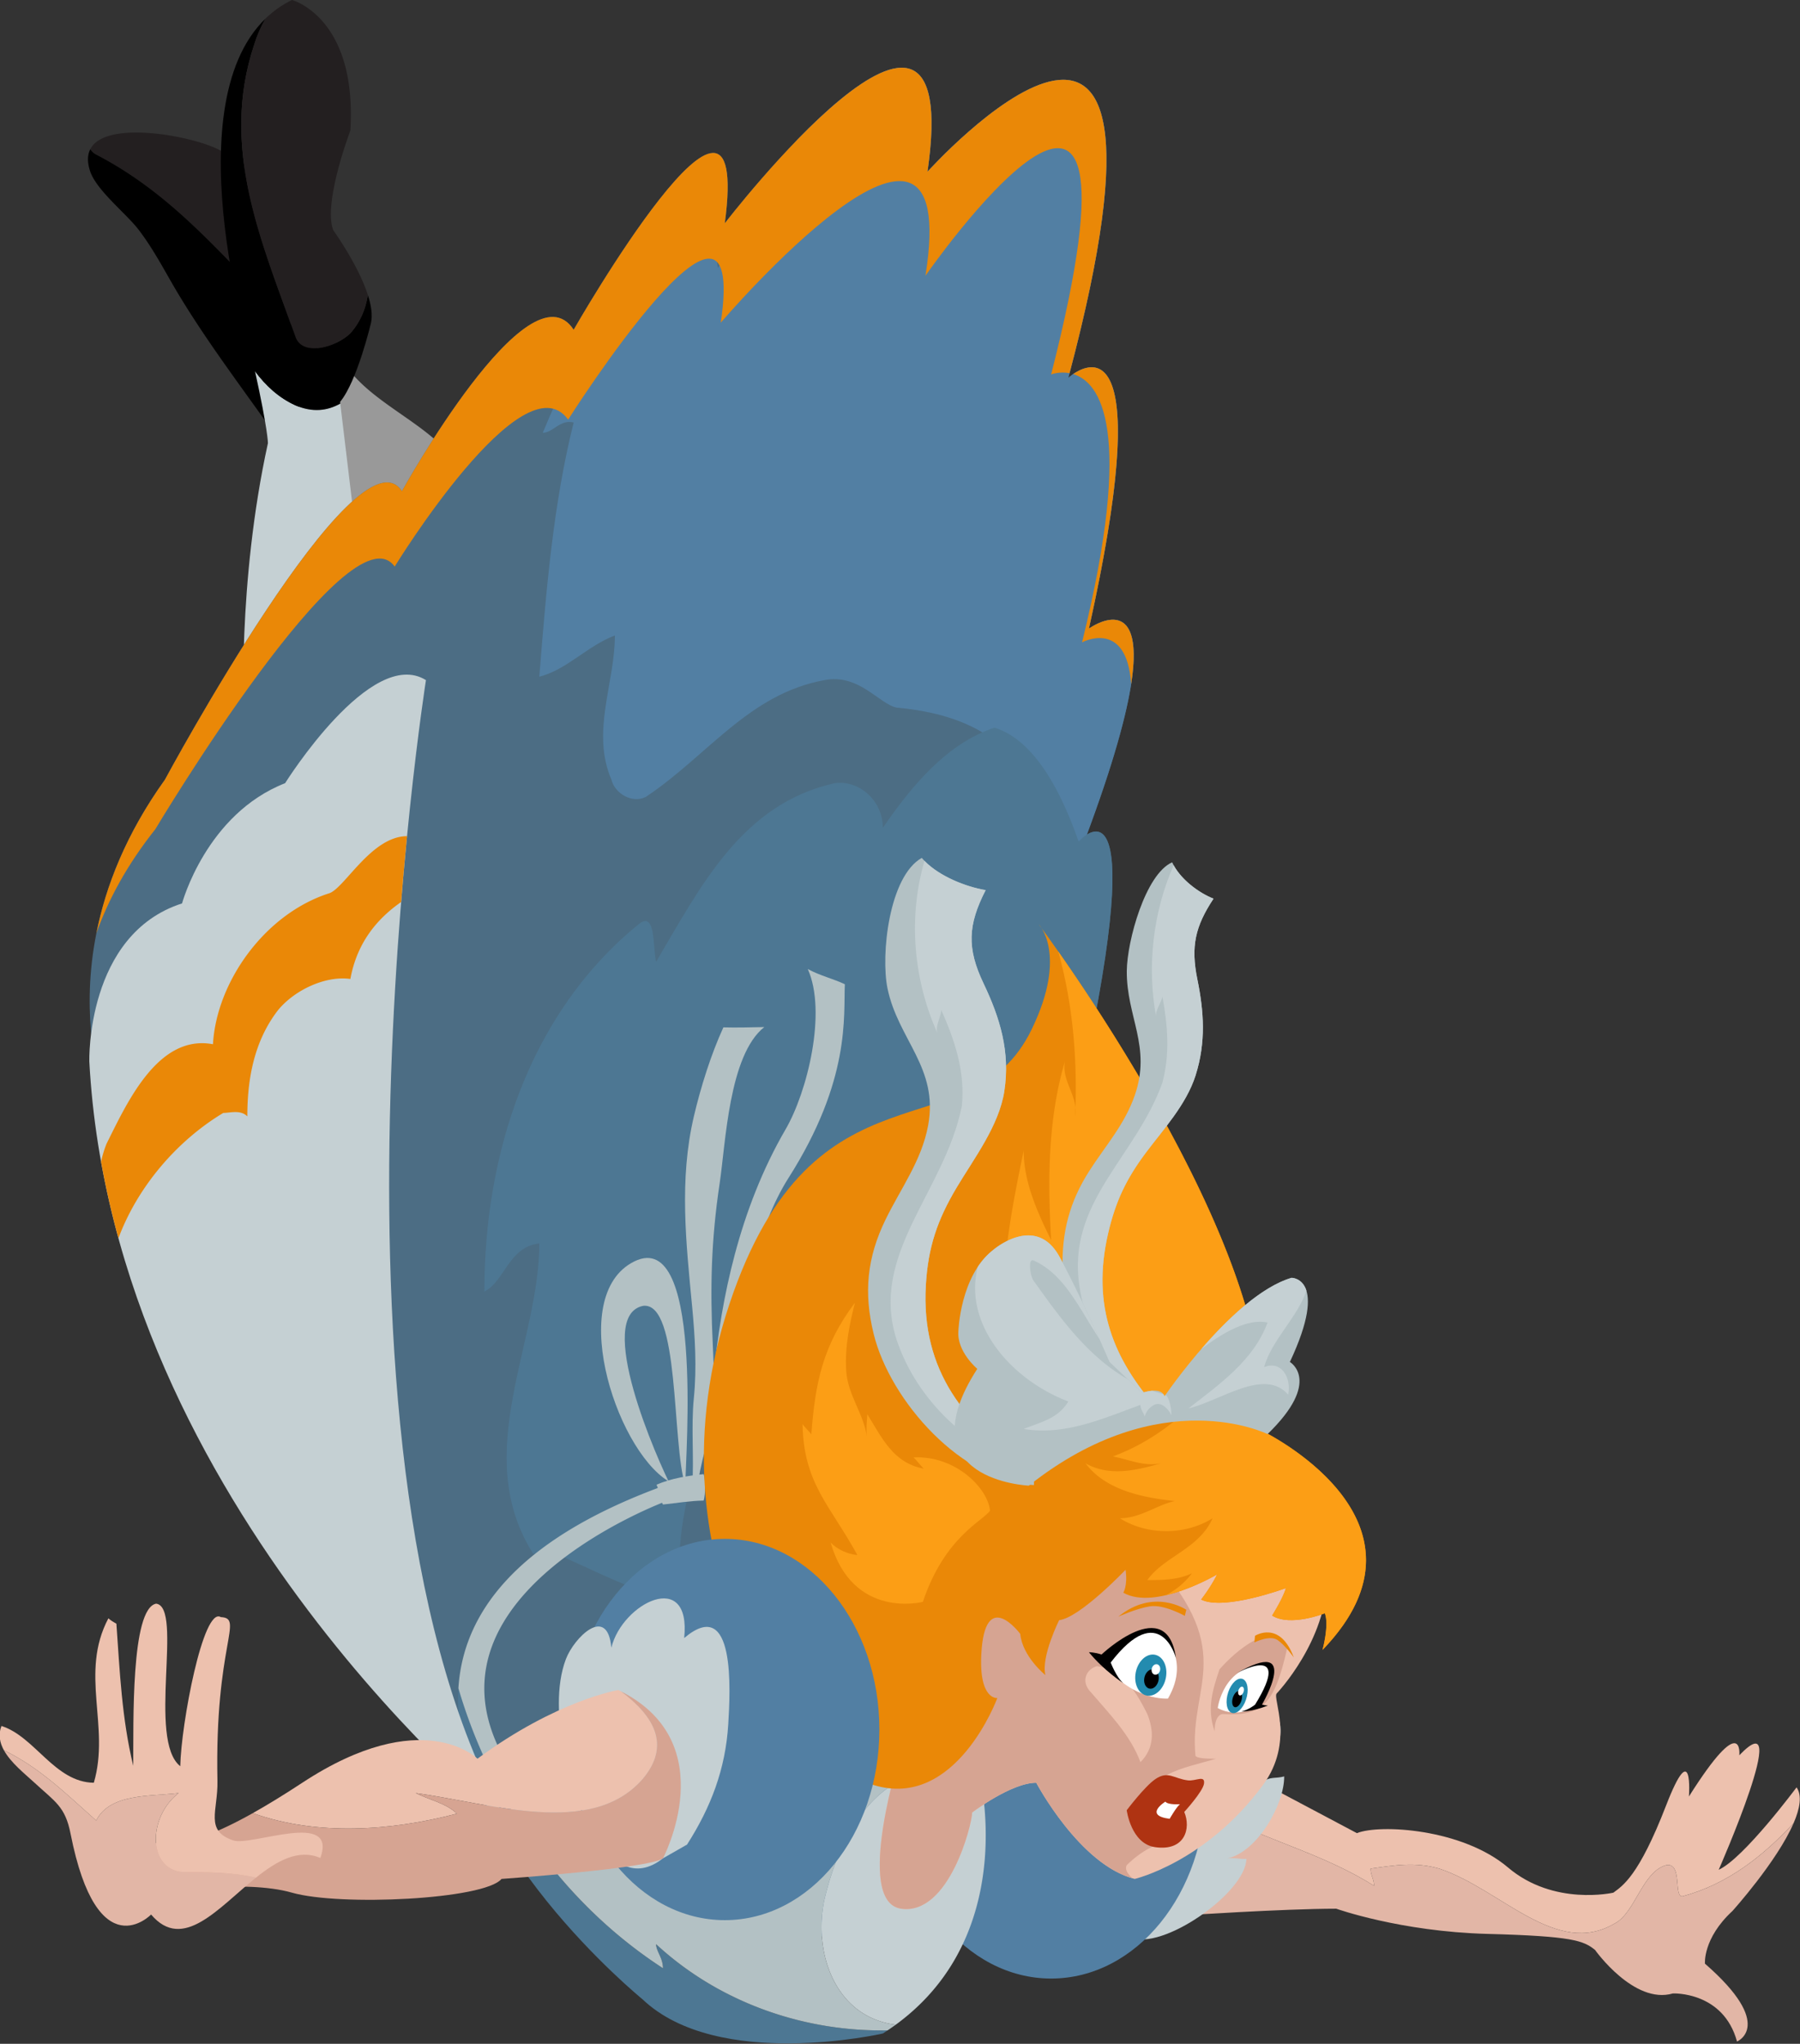 <svg xmlns="http://www.w3.org/2000/svg" xmlns:xlink="http://www.w3.org/1999/xlink" width="524" height="595" viewBox="0 0 524 595"><rect x="0" y="0" width="524" height="595" fill="#333333" stroke="none"/><defs><path id="wjgca" d="M451 600c7-1 13-2 20 0 18 6 34 26 51 16 6-3 8-15 15-17 5-1 2 10 5 9 13.036-3.555 23.263-11.675 32.137-21.239 1.837-4.248 2.513-8.045.863-10.428 0 0-15.333 20.667-22.667 24 0 0 22-50 6-33.333 0 0 1.334-13.333-14.666 12 0 0 1.333-18-6.667 2.667C529 602.333 524.333 605 521.667 607c0 0-17.334 4-30.667-7.333-13.333-11.334-37.333-12.667-44-10l-32.667-17.334-5.822 12.892c14.007 7.01 29.554 10.974 43.489 19.775 0-2-1-3-1-5z"/><path id="wjgcb" d="M548.333 627.667s-.667-7.333 8-15.333c0 0 12.961-14.367 17.804-25.573-8.875 9.564-19.1 17.684-32.137 21.239-3 1 0-10-5-9-7 2-9 14-15 17-17 10-33-10-51-16-7-2-13-1-20 0 0 2 1 3 1 5-13.936-8.801-29.483-12.765-43.489-19.774l-12.845 28.44s30-2 45.334-2c0 0 18.666 6.668 44 7.334 24.98.658 28 2 31.333 4.667 0 0 11.333 16 22.667 12.667 0 0 14.666-.667 18.666 14 0 0 11.334-4.667-9.333-22.667z"/><path id="wjgcc" d="M381 620c9.219 4.11 33.631-12.937 33.845-22.852-1.741.157-3.731-.408-5.543-.125 8.691-1.858 16.593-15.651 16.543-23.872-2.49.717-4.066-.09-6.443 1.723 3.032-3.879 8.832-17.542 2.646-20.922-5.307-2.9-14.5 8.503-17.295 11.777C393.41 579.014 385.746 595.807 381 612z"/><path id="wjgcd" d="M403 576.5c0 30.652-20.147 55.5-45 55.5s-45-24.848-45-55.5 20.147-55.5 45-55.5 45 24.848 45 55.5z"/><path id="wjgce" d="M80 101c27 14 42 37 64 56a22.823 22.823 0 0 0 7.959 4.273c-6.205-10.304-1.753-23.656-8.658-34.522-6.213-9.777-17.031-21.458-27.301-27.025-7.458-4.044-33.266-9.074-37.724-.265.482.664 1.056 1.205 1.724 1.539z"/><path id="wjgcf" d="M144 157c-22-19-37-42-64-56-.668-.334-1.242-.875-1.724-1.539-.819 1.617-.919 3.699-.054 6.34 1.832 5.588 10.457 12.307 14.052 16.977 4.548 5.906 7.754 12.329 11.452 18.5 8.021 13.385 17.372 25.799 26.521 38.693 2.283 3.217 4.555 6.688 6.82 10.256.435-11.052 3.062-22.43 7.797-32.544A21.234 21.234 0 0 1 144 157z"/><path id="wjgcg" d="M179.952 185.2c-8.278-7.907-21.45-13.686-27.704-23.448-.102-.158-.192-.319-.29-.479a22.892 22.892 0 0 1-7.094-3.59c-4.735 10.114-7.362 21.492-7.797 32.543 7.359 11.59 14.639 24.232 21.933 32.774l11-10c3.818-4.493 9.975-7.427 13.977-11.778 6.02-6.545 3.093-9.225-4.025-16.023z"/><path id="wjgch" d="M138 174c-4.786-2.175-8.623-5.677-11.763-9.926C129.997 181.152 130 185 130 185c-9 41-7 80-7 80l34-42-5.94-49.504c-3.728 2.09-8.001 2.672-13.06.504z"/><path id="wjgci" d="M159.094 141.893c-.646 3.948-2.099 7.738-5.094 11.107-4 4-14 7-16 1-10-28-22-55-12-85 .827-2.687 1.957-5.286 3.34-7.635C102.04 87.683 126 163 126 163c.081.367.16.719.237 1.075 3.14 4.248 6.977 7.75 11.763 9.925 5.06 2.169 9.331 1.586 13.06-.503L151 173c5-6 9-23 9-23 .505-2.273.052-5.121-.906-8.107z"/><path id="wjgcj" d="M138 154c2 6 12 3 16-1 2.995-3.369 4.448-7.159 5.094-11.107C156.261 133.055 149 123 149 123c-3-8 5-29 5-29 2-33-17-38-17-38a29.74 29.74 0 0 0-7.661 5.365A36.094 36.094 0 0 0 126 69c-10 30 2 57 12 85z"/><path id="wjgck" d="M291 620s-48 18-104-58-54-110-54-110l26-81s51-95 86-67c0 0 45-62 67-22 0 0 32-44 54 19 0 0 20-23 3 60s-42 222-42 222z"/><path id="wjgcl" d="M85 383s-23-47 15-100c0 0 56-104 69-84 0 0 37-67 50-47 0 0 52-91 44-31 0 0 70-91 59-15 0 0 81-90 41 60 0 0 28-26 6 73 0 0 33-24-6 74 0 0-154 239-278 70z"/><path id="wjgcm" d="M369 239c22-99-6-73-6-73 40-150-41-60-41-60 6.961-48.097-18.519-29.309-38.166-9.03C275.647 108.946 268.79 122.315 261 134c-1-4 1-12-1-11-26 7-40 35-50 59 3 0 5-4 9-3-6 24-8 49-10 74 8-2 14-9 22-12 0 14-7 28-1 42 1 4 6 7 10 5 18-12 30-30 52-34 10-2 16 7 21 8 22 2 37 11 42 31 1.965 9.647 2.616 19.134 2.203 28.451C360.972 316.146 363 313 363 313c39-98 6-74 6-74z"/><path id="wjgcn" d="M166.897 220.937s37.365-60.987 50.494-42.782c0 0 52.513-82.834 44.434-28.218 0 0 70.691-82.834 59.582-13.654C321.407 136.283 391 36 358 165c0 0 2.381-.92 5.36-.361C402.5 16.56 322 105.999 322 105.999c11-76-59 15-59 15 8-60-44 31-44 31-13-20-50 47-50 47-13-20-69 84-69 84-11.32 15.79-17.226 31.047-19.94 44.687 3.392-9.583 8.82-19.806 17.156-30.287 0 0 56.553-94.667 69.681-76.462z"/><path id="wjgco" d="M367 243s13-7 14.291 12.149C385.697 226.866 369 239 369 239c18.941-85.234.821-77.814-4.584-74.102 7.749 2.345 17.956 15.752 2.584 78.102z"/><path id="wjgcp" d="M366 301c-7.555-21.636-16.29-30.651-24.503-33.164-13.813 4.58-24.043 16.868-32.497 29.164 0-8-7-14-14-13-27 6-39 30-52 52-1-4 0-15-5-11-32 26-45 67-45 107 6-3 7-13 16-14 0 29-20 61-2 90 0 1 4-1 6 0 12 5 24 12 37 14-2-25 5-51 24-68 23.898-20.401 54.592-40.796 86.14-48.523 3.071-15.756 6.073-30.871 8.86-44.477 17-83-3-60-3-60z"/><path id="wjgcq" d="M243 622c0 2 2 4 2 7-28.885-18.736-49.846-48.442-59.554-81.506C182.664 592.11 239 638 239 638c22 21 70 10 70 10 .474-.301.933-.609 1.393-.916-24.538.46-49.158-8.2-67.393-25.084z"/><path id="wjgcr" d="M245 629c0-3-2-5-2-7 18.235 16.884 42.855 25.544 67.393 25.084a71.88 71.88 0 0 0 2.391-1.662A22.716 22.716 0 0 1 307 644c-13-5-18-21-15-35 4-17 13-34 29-37 7.777-1.414 13.428 2.049 17.354 7.909C337.779 575.002 337 572 337 572c-16-36-53 12-53 12-17 35-84-14-84-14-30-49 46-77 46-77l-2-4c-42.046 15.645-57.21 36.921-58.554 58.494 9.708 33.064 30.669 62.77 59.554 81.506z"/><path id="wjgcs" d="M307 644a22.716 22.716 0 0 0 5.784 1.422c27.188-19.86 27.269-51.018 25.57-65.513-3.926-5.86-9.577-9.323-17.354-7.909-16 3-25 20-29 37-3 14 2 30 15 35z"/><path id="wjgct" d="M248 488c-15.686-7.39-31.265-53.202-12.274-64.274C257 411.323 251.561 479.486 251.5 488.5c-4-12.5-1.5-53.5-12.249-52.345C225 439 243 480.5 248 490z"/><path id="wjgcu" d="M253.5 489c.605-8.53-.371-17.382.488-26 .882-8.843.341-17.764-.488-26.5-1.766-18.603-3.85-36.993.5-55.526 1.979-8.433 4.973-18.024 8.587-25.887 3.639.093 7.859.007 11.913-.087-10.324 8.143-11.238 33.748-13 45.5-2.495 16.636-2.798 30.466-2 47 .361 7.479.546 15.837-.488 23.012-.613 4.248-4.855 17.156-3.512 19.488z"/><path id="wjgcv" d="M260 492c3.524-8.347 4-65.5 21.5-93 18.279-28.725 16.01-47.35 16.444-56.467-3.394-1.607-7.1-2.439-10.787-4.416 5.609 12.507-.142 35.797-6.472 46.674-27.185 46.709-20.653 105.644-23.004 107.223z"/><path id="wjgcw" d="M245 494c-.925-1.526-1.087-4.118-1.877-5.774 4.283-1.869 9.259-2.633 13.729-3.071.57 1.908.538 5.781-.003 7.694-4.235.086-7.724.725-11.849 1.151z"/><path id="wjgcx" d="M314.333 565.667s-14 44 0 46S335 587 335 583.667c0 0 11.333-8.667 18.666-8.667 0 0 12.667 24 28.667 28 0 0 20.776-4.862 37.333-27.333 9.334-12.667 2.667-25.333 4-26.667 0 0 14.667-15.333 14.667-34l-34.667-24-52 15.334-31.333 31.333z"/><path id="wjgcy" d="M388.333 593.333c-5-2-6.333-5.333-5.333-9.333 3-12 13-13 23-16-2 0-6 0-6-1-2-21 13.333-30.333-15-60-4.983-3.624-10.068-5.489-15.139-6.032l-18.194 5.365-31.334 31.334-6 28s-14 44 0 46S335 587 335 583.667c0 0 11.333-8.667 18.667-8.667 0 0 12.317 23.32 28 27.807-1.146-1.051-2.356-2.429-1.667-3.807 2-2 5.333-4.667 8.333-5.667zM369 548c-2.307-3.076-.471-6.141 2.317-6.944-.108-.016-.208-.042-.317-.056.109.014.209.04.317.056 7.784 1.146 11.724 8.026 14.683 13.944 2 5 2 10-2 14-3-8-9-14-15-21z"/><path id="wjgcz" d="M426.667 536c-4-9-15 .667-19.667 6-1.908 5.727-3.806 11.455-1.368 18.051-.17-2.537.783-5.051 2.368-5.051 11.334.667 15-2.667 18.667-19z"/><path id="wjgcA" d="M360.333 527.667s-5.333 10.667-4 16c0 0-6.667-5.333-7.333-12 0 0-10.335-13.975-11.334 6-.666 13.333 4.667 12.667 4.667 12.667s-12 32.666-36 25.333c-24-7.333-66.667-66-42-140s70.163-43.211 88-80c10.667-22 2-30.667 2-30.667S425.666 420.334 419 472.334c0 0 54.666 26 18 64 0 0 2-7.334.666-10.667 0 0-10 4-15.333.667 0 0 3.333-5.334 4-8 0 0-18 6.666-24.667 3.333 0 0 2.667-3.333 4.667-7.333 0 0-18 10.666-27.333 5.333 0 0 1.333-2 .666-6.667 0 0-13.333 14-19.333 14.667z"/><path id="wjgcB" d="M419 472.333c5.503-42.924-42.138-115.368-58.937-139.35 4.116 14.738 5.491 30.107 5.018 45.512A9.75 9.75 0 0 1 365 381c.036-.835.056-1.67.081-2.505-.422-4.7-3.935-8.37-3.081-13.495-5 17-5 35-4 52-4-8-8-17-8-26-6 29-13 65 10 84 6 4 23-7 36-7-6 5-12 9-20 12 5 1 9 3 14 2-7 2-15 4-22 0 6 8 17 10 26 11-5 1-10 5-16 5 8 5 19 5 27 0-4 9-14 11-19 18 4 0 9 0 13-2-2.192 2.922-4.787 4.905-7.584 6.398 7.677-1.779 14.917-6.065 14.917-6.065-2 4-4.666 7.333-4.666 7.333 6.666 3.334 24.666-3.333 24.666-3.333-.666 2.667-4 8-4 8 5.334 3.333 15.334-.667 15.334-.667C439 529 437 536.333 437 536.333c36.667-38-18-64-18-64z"/><path id="wjgcC" d="M392 550.5s-10 .75-18-9.5c0 0 6.25-12.5 15.75-10 0 0 9.25 7.5 2.25 19.5z"/><path id="wjgcD" d="M387.727 537.678c-2.473-.108-4.799 2.488-5.194 5.8-.396 3.31 1.289 6.081 3.762 6.19 2.473.108 4.799-2.489 5.194-5.799.396-3.31-1.289-6.083-3.762-6.19z"/><path id="wjgcE" d="M387.536 541.986c-1.164-.051-2.258 1.171-2.444 2.729-.186 1.558.606 2.862 1.77 2.913 1.164.051 2.258-1.171 2.444-2.729.187-1.558-.606-2.862-1.77-2.913z"/><path id="wjgcF" d="M387.266 541.85c-.152.838.276 1.594.956 1.687.68.093 1.355-.512 1.507-1.352.152-.839-.277-1.595-.957-1.688-.68-.093-1.354.513-1.506 1.352z"/><path id="wjgcG" d="M379 546s-5.667-3.667-10-9c0 0 1.667 0 3.667.667 0 0 19-18 21.666 1 0 0-4.666-17.334-19 1.333 0 0 1.667 4.333 3.667 6z"/><path id="wjgcH" d="M406.5 553.25s1.5-12.5 14-12.75c0 0 4.5.75-2.25 12.25-.417-.083-5.75 3.75-11.75.5z"/><path id="wjgcI" d="M413.241 544.69c-1.583-.049-3.359 2.16-3.967 4.932-.608 2.773.182 5.06 1.765 5.108 1.583.05 3.36-2.16 3.967-4.932.608-2.773-.182-5.06-1.765-5.109z"/><path id="wjgcJ" d="M412.659 548.292c-.745-.023-1.581 1.016-1.867 2.32-.286 1.306.086 2.382.83 2.405.746.023 1.58-1.016 1.868-2.321.286-1.305-.086-2.381-.831-2.404z"/><path id="wjgcK" d="M412.499 548.182c-.187.704.008 1.328.437 1.394.428.066.927-.45 1.115-1.155.187-.704-.008-1.328-.437-1.394-.428-.066-.928.451-1.115 1.155z"/><path id="wjgcL" d="M413.375 554.25s3.026.151 7.75-1.75c0 0-.471.048-1.75-.25 0 0 11.875-20.25-7.625-9 0 0 17-9.5 5.625 9 0 0-1.879 1.543-4 2z"/><path id="wjgcM" d="M396.914 526.423l.434-1.779s-9.444-6.48-19.798 2.015c0 0 5.117-2.358 9.199-3.015 4.082-.656 10.165 2.78 10.165 2.78z"/><path id="wjgcN" d="M417.165 534.146l.18-1.927s7.218-4.665 11.295 6.3c0 0-2.467-3.522-4.737-5.07-2.27-1.547-6.738.697-6.738.697z"/><path id="wjgcO" d="M402.5 575.25c.344-2.608-2.405-.668-4.694-.944-4.076-.491-5.785-2.933-9.556-.306-3.077 2.144-8.25 9-8.25 9s1.25 9.75 8.25 10.75c8.75 1.25 10.5-5.5 8.5-10.25 0 0 5.447-5.959 5.75-8.25z"/><path id="wjgcP" d="M395.5 581.25s-3.5.25-4.25-.75c0 0-6.5 4 1.25 5 0 0 2-3.5 3-4.25z"/><path id="wjgcQ" d="M320.667 522.333c6.333-19 17.667-23.667 19.53-26.536-.538-6.355-9.863-16.13-22.281-15.512 1.094.97 2.09 2.47 3.016 3.262-8.917-1.582-12.201-9.019-16.448-15.83-.144 2.048-.366 4.328-.153 6.417-.883-6.519-5.57-12.045-5.995-19.134-.424-7.05 1.01-13.592 2.547-19.768-9.38 12.495-11.555 23.286-12.7 38.383-.53-.902-1.842-1.939-2.548-3.048.27 17.34 8.017 23.631 15.963 38.15-2.943-.295-5.807-1.629-7.798-3.649 6.534 22.598 26.867 17.265 26.867 17.265z"/><path id="wjgcR" d="M353 488.333c-20.83-.819-41.866-24.434-46.667-44-2.945-12.005-1.944-22.232 3.482-33.333 4.467-9.14 10.461-17.09 12.37-27.334 3.128-16.784-8.782-25.039-11.833-39.965-1.985-9.714.434-32.55 9.981-37.95 4.255 5.048 12.57 8.376 18.601 9.384-5.16 10.095-5.538 16.848-.598 27.198 4.735 9.921 7.81 19.838 6.032 31.333-1.56 10.083-8.811 19.544-13.87 28.035-5.647 9.48-8.336 17.38-8.98 28.484-1.457 25.146 11.609 41.04 31.482 54.148z"/><path id="wjgcS" d="M325 357c-1-2 1-5 1-7 4 9 7 18 6 28-5 25-27 43-19 68 5.934 17.803 21.213 32.009 39.132 37.75-19.382-12.998-32.049-28.789-30.614-53.565.644-11.103 3.333-19.004 8.98-28.484 5.059-8.491 12.31-17.951 13.87-28.034 1.778-11.496-1.297-21.413-6.032-31.334-4.94-10.35-4.562-17.103.598-27.198-5.676-.948-13.371-3.953-17.805-8.511C316.334 323.055 317.864 341.3 325 357z"/><path id="wjgcT" d="M388.333 469.667c-15.007-3.446-26.589-26.69-27.01-44.287-.258-10.798 2.073-19.535 7.756-28.45 4.68-7.34 10.281-13.446 13.274-22.078 4.904-14.145-2.456-22.867-2.332-36.212.081-8.685 5.42-28.171 13.202-31.6 2.301 4.937 7.82 8.916 12.044 10.582-5.33 8.076-6.665 13.883-4.699 23.508 1.885 9.225 2.565 18.229-.529 27.964-2.714 8.539-9.467 15.79-14.473 22.49-5.59 7.479-8.783 13.977-10.99 23.52-5.002 21.616 2 37.115 14.384 51.094z"/><path id="wjgcU" d="M388.58 352.096c-.414-1.866 1.51-4.205 1.823-5.939 1.495 8.33 2.264 16.53-.03 25.07-7.553 21.023-26.36 33.742-24.467 56.473 1.52 16.22 10.395 30.545 22.515 37.878-12.045-13.818-18.774-29.176-13.846-50.473 2.208-9.545 5.401-16.043 10.991-23.522 5.006-6.699 11.76-13.95 14.473-22.489 3.094-9.736 2.414-18.74.53-27.965-1.967-9.625-.633-15.43 4.698-23.508-3.975-1.567-9.096-5.184-11.603-9.72-6.06 13.62-7.809 29.643-5.085 44.195z"/><path id="wjgcV" d="M421 473.5s-31-15.5-69.5 15c0 0-36-1.5-15-34 0 0-6-5-5.5-11 0 0 .5-16 10-23.5 0 0 12.5-11 19.5 2s14.5 30.5 14.5 30.5l9.5 9s5.5-2 6.5 1c0 0 20-29.5 37-34.5 0 0 11 0-.5 24.5 0 0 9.5 5.5-6.5 21z"/><path id="wjgcW" d="M391.285 462.087c-.182.261-.285.413-.285.413a2.202 2.202 0 0 0-.315-.6 47.322 47.322 0 0 1-3.194-1.03c-1.544.107-2.991.63-2.991.63l-4.21-3.989c-11.638-6.645-19.473-17.568-27.29-28.51-1-1-2-7 0-6 9.028 4.103 13.344 14.265 19.023 22.754-2.828-6.287-7.266-15.85-11.523-23.755-7-13-19.5-2-19.5-2-1.733 1.368-3.164 3.022-4.35 4.807-4.263 16.526 9.41 32.74 26.35 39.193-3 5-8 6-13 8 12 2 23-3 34-7 0 1.398.975 2.308 1.22 3.413.394-1.412 1.316-2.68 2.78-3.413 2-1 4 1 5 3 0-2.714-.82-5.42-1.715-5.913z"/><path id="wjgcX" d="M421 441c-4 11-14 18-23 25 9-2 22-12 29-4 1-5-2-10-7-8 2.137-7.835 9.849-14.656 12.307-22.268C431.134 428.003 428 428 428 428c-9.074 2.669-18.994 12.311-26.277 20.724 6.516-4.909 13.412-8.897 19.277-7.724z"/><path id="wjgcY" d="M200 587S85 495 78 365c0 0-1-37 27-46 0 0 7-26 30-35 0 0 25-40 41-30 0 0-36 229 24 333z"/><path id="wjgcZ" d="M117 380c2 0 5-1 7 1 0-11 2-22 9-31 5-6 14-10 21-9 2-11 8.216-17.825 14.779-22.411a1142.57 1142.57 0 0 1 1.717-19.159C160.243 299.445 152.5 314.2 148 316c-19 6-33 26-34 44-16-3-25 17-31 29a32.252 32.252 0 0 0-1.577 5.224 252.865 252.865 0 0 0 5.063 22.236C92.113 401.343 103.663 388.002 117 380z"/><path id="wjgcaa" d="M308 559.5c0 30.652-20.147 55.5-45 55.5s-45-24.848-45-55.5 20.147-55.5 45-55.5 45 24.848 45 55.5z"/><path id="wjgcab" d="M245 597c-16.354 12.895-26.768-19.882-29-32-1.491-8.096-2.254-18.138.751-26.023 2.375-6.232 12.079-15.931 13.22-3.303 3.221-13.102 23.309-23.045 21.203-2.806C266.188 520.158 264.593 548.269 264 558c-.791 12.982-5.043 24.143-12 35z"/><path id="wjgcac" d="M185 584c-3-3-8-4-12-6 22 3 51 13 66-4 8.495-9.994 3.256-18.49-6.233-25.612-.255-.13-.505-.261-.767-.388 0 0-18 3-41 20 0 0-16-16-51 7-5.564 3.656-10.313 6.549-14.409 8.846 18.774 6.692 40.143 5.18 59.409.154z"/><path id="wjgcad" d="M232.767 548.388c9.489 7.122 14.728 15.618 6.233 25.612-15 17-44 7-66 4 4 2 9 3 12 6-19.265 5.026-40.634 6.538-59.408-.154-21.666 12.15-24.863 7.472-31.592 9.154l5 14s24-4 38 0 56 2 61-4c0 0 43-3 47-6 0 0 17.689-33.424-12.233-48.612z"/><path id="wjgcae" d="M104 578c-8 1-20 0-24 8-8.683-7.719-16.444-15.429-26.858-20.453 2.005 3.625 6.006 6.781 8.763 9.322 6.203 5.718 9.077 7.035 10.638 14.963 7.817 39.68 23.443 23.529 23.443 23.529 9.287 10.96 19.632-1.995 30.52-10.726C119.502 601.004 111.683 601 105 601c-10-1-10-16-1-23z"/><path id="wjgcaf" d="M145.255 596.899c5.11-14.083-20.058-3.315-25.362-5.113-8.386-2.843-4.415-8.585-4.594-17.302-.823-40.01 7.866-47.392.983-47.704-5.15-3.218-11.574 31.276-11.805 43.405-9.646-7.63.965-46.277-7.016-47.325-7.417 1.413-6.566 34.953-6.673 47.203-3.342-13.8-3.926-27.585-4.904-41.375-.901-.492-1.652-.95-2.334-1.558-8.476 16.047.59 31.436-4.237 47.869-11.4-.144-17.117-13.44-26.893-16.531-.975 2.512-.493 4.882.722 7.079C63.556 570.57 71.317 578.282 80 586c4-8 16-7 24-8-9 7-9 22 1 23 6.682 0 14.502.004 21.505 1.636 6.109-4.9 12.389-8.47 18.749-5.737z"/></defs><g><g transform="translate(-52 -56)"><g><use fill="#edc1ae" xlink:href="#wjgca"/></g><g><use fill="#e2b6a6" xlink:href="#wjgcb"/></g><g><use fill="#c5d0d3" xlink:href="#wjgcc"/></g><g><use fill="#527fa3" xlink:href="#wjgcd"/></g><g><use fill="#231f20" xlink:href="#wjgce"/></g><g><use xlink:href="#wjgcf"/></g><g><use fill="#999" xlink:href="#wjgcg"/></g><g><use fill="#c5d0d3" xlink:href="#wjgch"/></g><g><use xlink:href="#wjgci"/></g><g><use fill="#231f20" xlink:href="#wjgcj"/></g><g><use fill="#4c6d84" xlink:href="#wjgck"/></g><g><use fill="#4c6d84" xlink:href="#wjgcl"/></g><g><use fill="#527fa3" xlink:href="#wjgcm"/></g><g><use fill="#ea8807" xlink:href="#wjgcn"/></g><g><use fill="#ea8807" xlink:href="#wjgco"/></g><g><use fill="#4d7793" xlink:href="#wjgcp"/></g><g><use fill="#4d7793" xlink:href="#wjgcq"/></g><g><use fill="#b3c1c4" xlink:href="#wjgcr"/></g><g><use fill="#c5d0d3" xlink:href="#wjgcs"/></g><g><use fill="#b3c1c4" xlink:href="#wjgct"/></g><g><use fill="#b3c1c4" xlink:href="#wjgcu"/></g><g><use fill="#b3c1c4" xlink:href="#wjgcv"/></g><g><use fill="#b3c1c4" xlink:href="#wjgcw"/></g><g><use fill="#edc1ae" xlink:href="#wjgcx"/></g><g><use fill="#d6a492" xlink:href="#wjgcy"/></g><g><use fill="#d6a492" xlink:href="#wjgcz"/></g><g><use fill="#ea8807" xlink:href="#wjgcA"/></g><g><use fill="#fc9e15" xlink:href="#wjgcB"/></g><g><use fill="#fff" xlink:href="#wjgcC"/></g><g><use fill="#238baf" xlink:href="#wjgcD"/></g><g><use xlink:href="#wjgcE"/></g><g><use fill="#fff" xlink:href="#wjgcF"/></g><g><use xlink:href="#wjgcG"/></g><g><use fill="#fff" xlink:href="#wjgcH"/></g><g><use fill="#238baf" xlink:href="#wjgcI"/></g><g><use xlink:href="#wjgcJ"/></g><g><use fill="#fff" xlink:href="#wjgcK"/></g><g><use xlink:href="#wjgcL"/></g><g><use fill="#ea8807" xlink:href="#wjgcM"/></g><g><use fill="#ea8807" xlink:href="#wjgcN"/></g><g><use fill="#af3312" xlink:href="#wjgcO"/></g><g><use fill="#fff" xlink:href="#wjgcP"/></g><g><use fill="#fc9e15" xlink:href="#wjgcQ"/></g><g><use fill="#b3c1c4" xlink:href="#wjgcR"/></g><g><use fill="#c5d0d3" xlink:href="#wjgcS"/></g><g><use fill="#b3c1c4" xlink:href="#wjgcT"/></g><g><use fill="#c5d0d3" xlink:href="#wjgcU"/></g><g><use fill="#b3c1c4" xlink:href="#wjgcV"/></g><g><use fill="#c5d0d3" xlink:href="#wjgcW"/></g><g><use fill="#c5d0d3" xlink:href="#wjgcX"/></g><g><use fill="#c5d0d3" xlink:href="#wjgcY"/></g><g><use fill="#ea8807" xlink:href="#wjgcZ"/></g><g><use fill="#527fa3" xlink:href="#wjgcaa"/></g><g><use fill="#c5d0d3" xlink:href="#wjgcab"/></g><g><use fill="#edc1ae" xlink:href="#wjgcac"/></g><g><use fill="#d6a492" xlink:href="#wjgcad"/></g><g><use fill="#e2b6a6" xlink:href="#wjgcae"/></g><g><use fill="#edc1ae" xlink:href="#wjgcaf"/></g></g></g></svg>